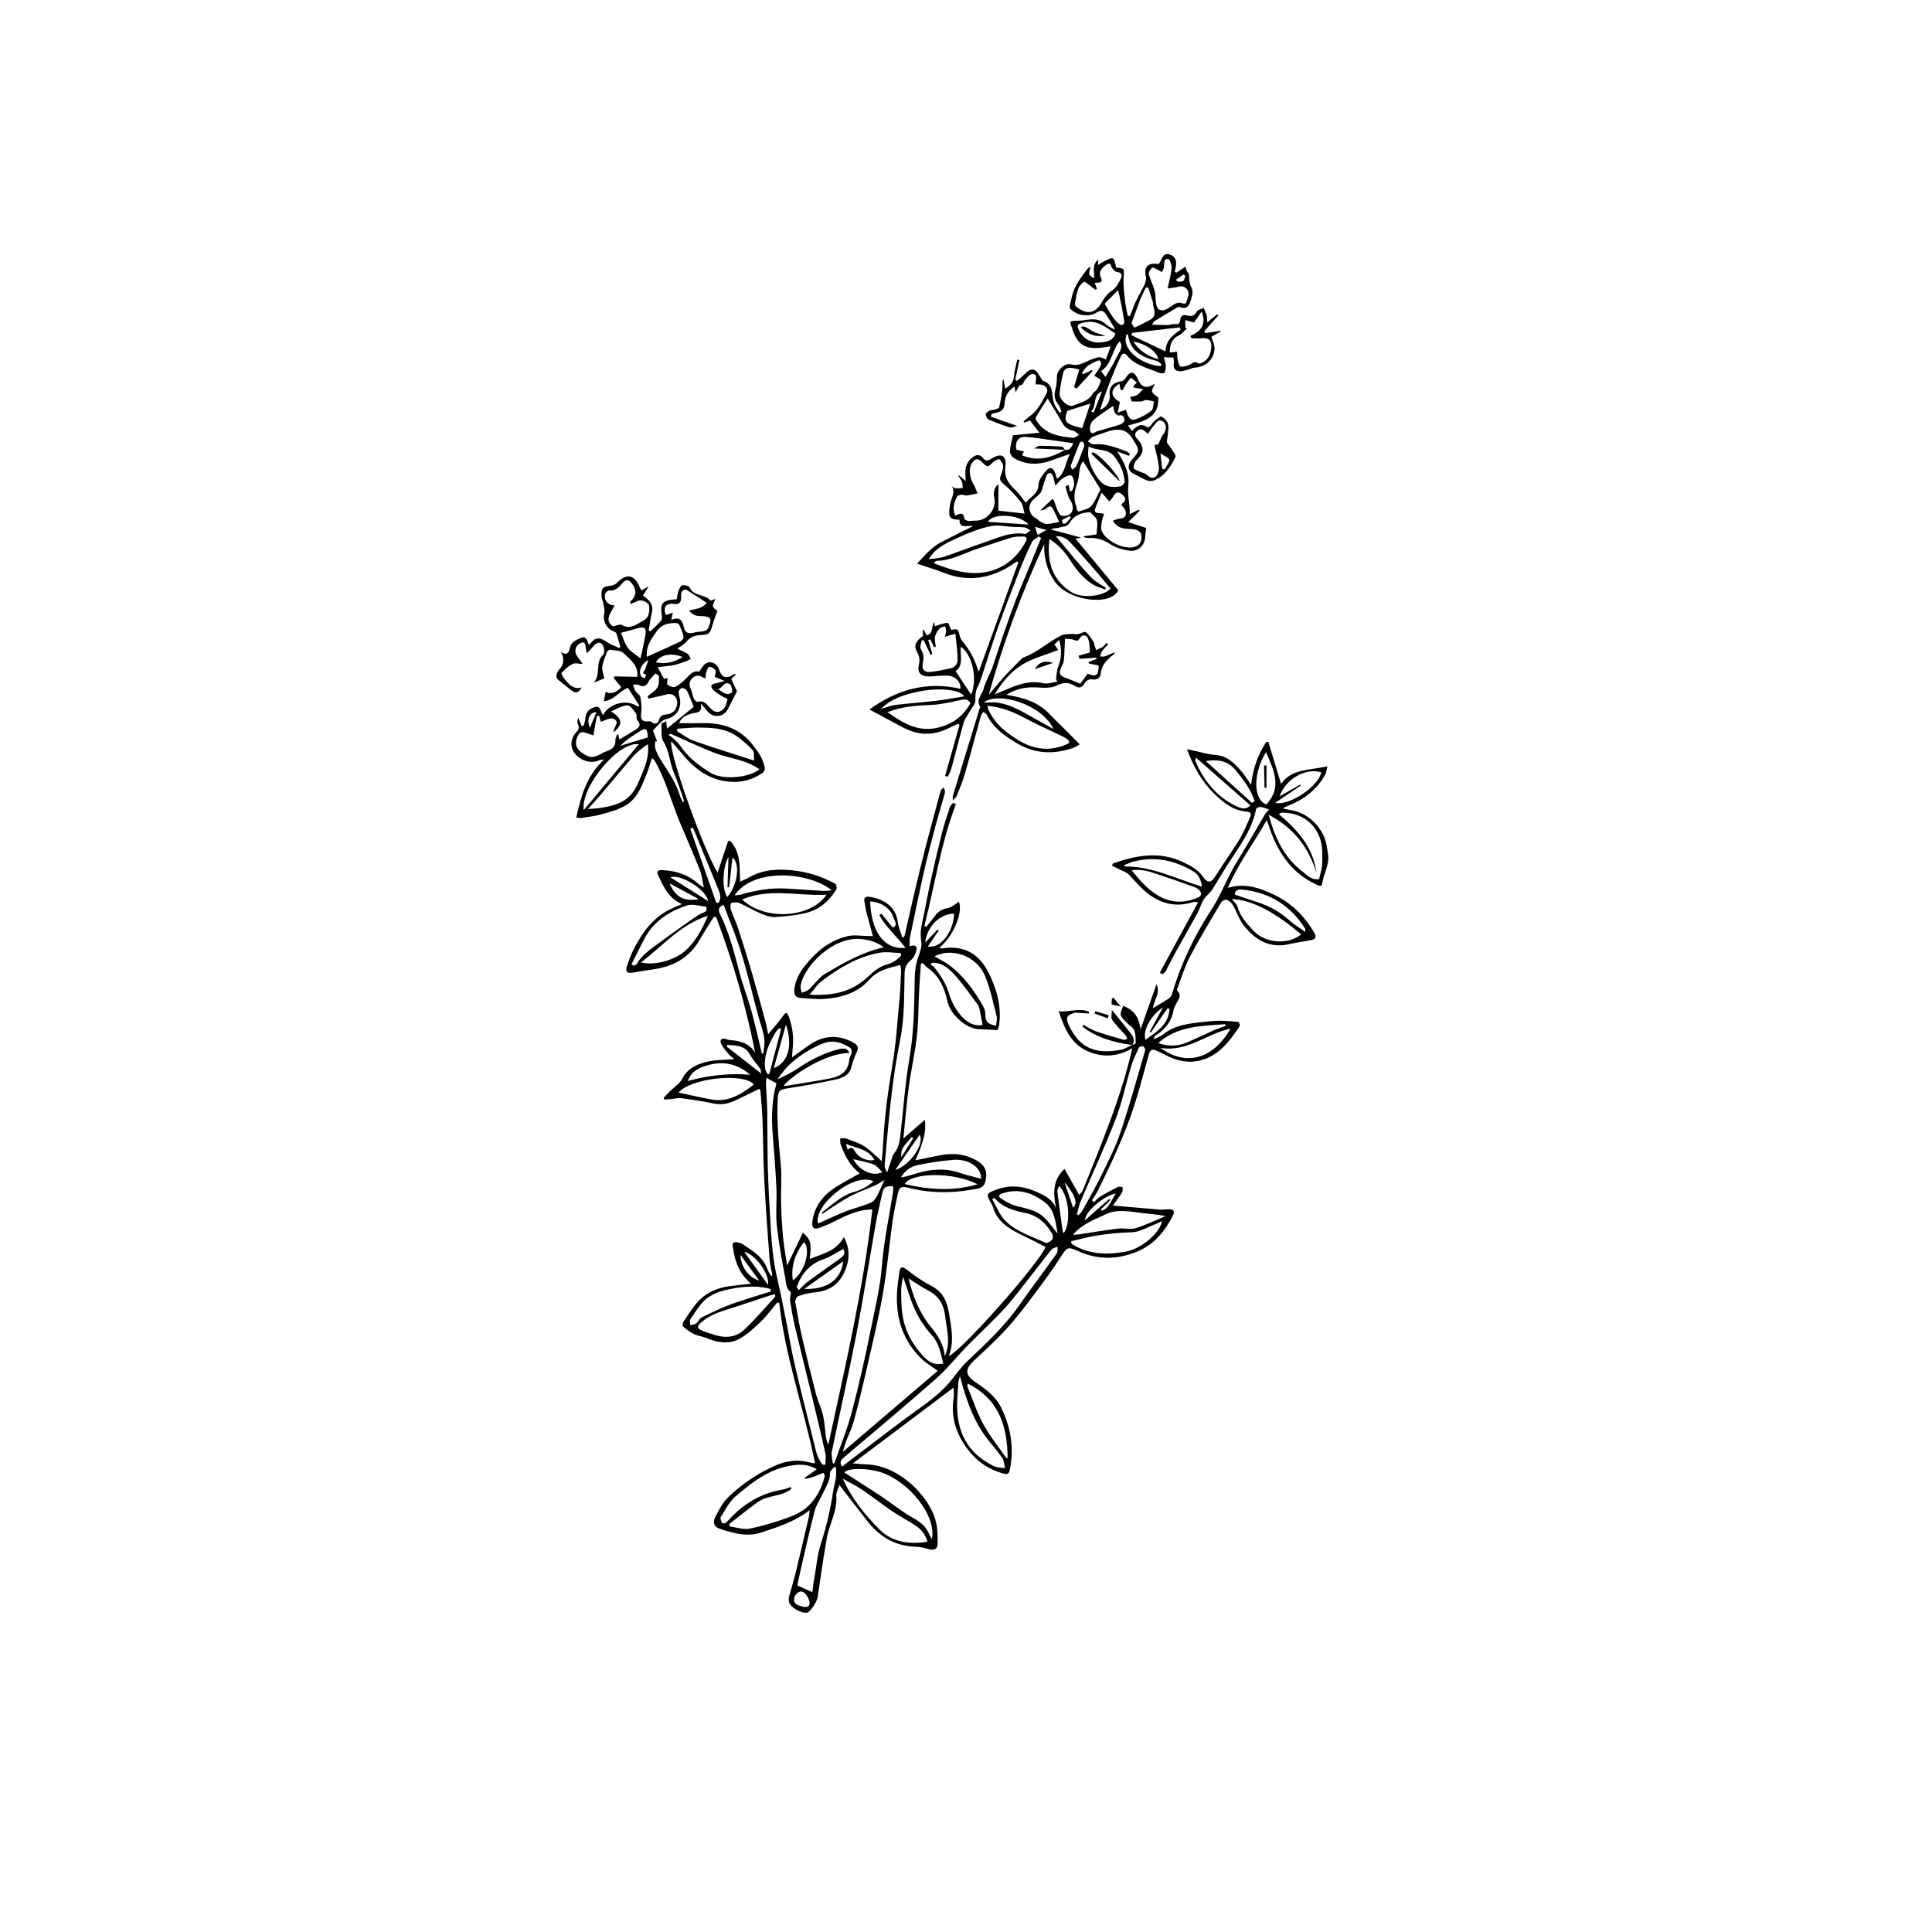 <?xml version="1.0" encoding="UTF-8"?><svg id="Layer_1" xmlns="http://www.w3.org/2000/svg" viewBox="0 0 144.57 144.57"><path d="M84.7,78.21c.1-.05.29-.11.28-.16-.03-.45.08-.96-.39-1.28-.1-.07-.18-.16-.27-.24-.55-.54-.56-.57-.27-1.26.9.34,1.17.93,1.3,1.74.39-1.09.77-2.18,1.19-3.36.33.7-.23,1.2-.26,1.79.41-.25.79-.47,1.16-.71.11-.08.22-.21.26-.35.66-2.25,1.66-4.33,2.94-6.3.61-.93,1.03-1.98,1.55-2.96.3-.56.65-1.08.97-1.63.5-.85,1-1.71,1.5-2.56.07-.12.19-.22.3-.35-.2-.07-.42-.17-.64-.2-.11-.01-.32.09-.33.17-.31,1.58-1.27,2.81-2.11,4.12-.4.62-.76,1.26-1.16,1.88-.18.28-.47.48-.65.76-.19.31-.28.67-.45.99-.56,1.02-1.14,2.03-1.7,3.04-.24.44-.45.89-.69,1.33-.05.1-.18.16-.27.24-.06-.04-.11-.08-.17-.13.94-1.73,1.88-3.47,2.86-5.26-.18-.02-.26-.05-.33-.03-1.66.54-2.97-.06-4.11-1.25-.25-.26-.49-.53-.73-.79-.06-.06-.13-.12-.21-.16-.35-.17-.7-.34-1.07-.51.06-.11.08-.17.11-.18,1.72-.6,3.45-.92,5.19-.1.55.26,1.1.53,1.48,1.06.41.58.65.52,1.03-.09.56-.91,1.2-1.77,1.75-2.68.31-.51.53-1.08.78-1.64.11-.25.07-.39-.28-.42-.97-.08-1.7-.66-2.37-1.31-.94-.91-1.58-2.02-2.07-3.36.22.05.36.08.51.11.54.11,1.08.29,1.62.32.9.06,1.43.64,1.96,1.24.24.28.43.61.71,1,.14-1.23.51-2.27,1.13-3.21.05,0,.11,0,.16-.01.32,1.06.64,2.11.95,3.15.78-1.15,2.14-1.01,3.47-1.32-.06.25-.08.45-.16.61-.63,1.17-1.64,1.9-2.85,2.37-.08.03-.16.08-.34.17.31.07.53.12.76.16,1.23.22,2.37,1.42,2.54,2.67.03.22.08.45.11.67.08.76-.36,1.41-.45,2.13-.03.25-.21.17-.41.08-1.98-.9-3-2.56-3.63-4.54-.02-.05-.04-.1-.11-.29-.99,1.75-2.15,3.27-2.91,5.07,1.28-.39,2.39,0,3.46.51,1.31.62,2.29,1.62,3.02,2.87.16.28.09.45-.19.51-.55.12-1.12.18-1.66.31-1.5.36-2.59-.3-3.46-1.42-.34-.44-.51-1-.79-1.49-.1-.17-.28-.34-.47-.4-.11-.04-.35.09-.42.21-.78,1.32-1.58,2.63-2.3,3.99-.39.74-.64,1.56-.94,2.35-.03.08-.07.22-.03.26.34.32.11.6-.04.89-.09.17-.21.35-.24.54-.14.87-.65,1.47-1.37,1.93-.04.03-.06.1-.15.28.33-.16.57-.23.75-.38.79-.64,1.74-.79,2.71-.9.49-.06.99-.11,1.49-.12.47,0,.94.04,1.41.09.05,0,.15.25.11.31-.78,1.16-1.62,2.3-3.09,2.6-.84.18-1.68-.02-2.45-.43-.24-.13-.49-.24-.74-.35-.26-.11-.43-.04-.51.25-.37,1.31-.7,2.64-1.12,3.93-.35,1.08-.78,2.13-1.23,3.17-.45,1.05-.96,2.08-1.46,3.11-.13.26-.3.5-.46.75.05.05.09.11.14.16.15-.14.29-.31.46-.42.43-.26.88-.5,1.33-.73.1-.05.24,0,.36,0,0,.13.03.28-.03.39-.12.22-.28.42-.43.63-.08.12-.17.24-.26.37,1.19.1,2.35.21,3.5.3.22.02.45-.02.68-.02.36-.01.47.14.31.46-.59,1.17-1.38,2.15-2.62,2.68-1.52.65-3.04.66-4.55-.04-.69-.32-.77-.24-1.19.41-.62.98-1.31,1.91-2.01,2.84-.67.89-1.34,1.78-2.09,2.6-.73.81-1.55,1.55-2.35,2.3-.78.72-.79,1.14.09,1.73.75.5,1.45,1.02,1.86,1.85.74,1.5.99,3.05.65,4.69-.07.33-.25.32-.49.25-1.27-.35-2.22-1.1-2.93-2.2-.69-1.06-.97-2.19-.78-3.45.04-.25,0-.51,0-.78-2.51,1.89-4.98,3.75-7.54,5.67.44.03.75.07,1.06.08,2.4.09,4.7,2.39,5.16,4.31.13.53.12,1.11.12,1.66,0,.36-.3.48-.64.38-.31-.1-.65-.18-.97-.19-1.51-.03-2.68-.71-3.6-1.86-.7-.88-1.38-1.78-2.14-2.76-.08.28-.25.55-.23.81.09,1.14-.52,2.11-.71,3.17-.26,1.47-.47,2.95-.69,4.44-.04.29-.54,1.08-.78,1.13-.44.08-1.25-.38-1.36-.8-.04-.14-.01-.3.02-.44.16-.61.35-1.22.5-1.83.33-1.37.65-2.74.97-4.11.03-.12.03-.25.06-.48-1.14.86-2.37,1.25-3.61,1.66-1.1.37-2.12.05-3.14-.28-.4-.13-.53-.47-.31-.89.27-.53.56-1.08.98-1.48,1.01-.98,2.18-1.76,3.47-2.34.83-.37,1.74-.5,2.65-.24.14.04.29.04.36.05-.81-4.03-2.23-7.9-2.68-12.01-.05,0-.11,0-.16,0-.4.47-.77.99-1.21,1.41-.5.48-1.03.98-1.64,1.31-.81.43-1.68.24-2.51-.1-.27-.11-.59-.14-.85-.27-.3-.15-.58-.35-.83-.57-.06-.05-.02-.29.05-.39.38-.54.72-1.12,1.18-1.59.63-.63,1.45-.94,2.33-1.05.48-.06.95-.11,1.53-.17-.65-.56-1.02-1.21-1.21-1.97-.07-.28-.12-.56-.16-.84-.04-.24.08-.34.32-.29.13.03.28.05.39.12.76.51,1.57.97,1.9,1.92.06.17.17.32.26.48.03-.01.07-.03.1-.04-.07-.39-.18-.78-.21-1.17-.15-2-.3-4-.4-6-.08-1.48-.08-2.96-.13-4.44-.03-.71-.09-1.41-.15-2.12,0-.1-.06-.19-.08-.24-.67.32-1.31.65-1.96.94-.48.21-.97.27-1.5.16-.8-.17-1.61-.29-2.41-.4-.23-.03-.47.05-.71.07-.18.02-.36.02-.53.04-.02-.05-.04-.09-.06-.14.17-.17.34-.35.51-.52.3-.29.69-.53.87-.88.42-.83,1.16-1.13,1.95-1.31.63-.14,1.3-.12,1.97-.17-.1-.09-.27-.21-.41-.36-.22-.25-.46-.51-.59-.81-.11-.24.02-.46.36-.34.09.03.17.06.26.07.76.06,1.47.21,1.93.95-.69-3.49-1.68-6.86-2.92-10.15-.06,0-.12,0-.18-.01-.35.57-.72,1.13-1.05,1.71-.75,1.32-1.92,1.97-3.37,2.2-.57.09-1.14.17-1.7.27-.42.07-.49-.17-.38-.48.15-.46.32-.92.54-1.34.62-1.19,1.39-2.26,2.62-2.89.28-.15.58-.26.97-.43-1.04-.44-1.39-1.32-1.79-2.15-.13-.28-.06-.4.29-.39,1.03.04,1.96.34,2.74,1.04.09.08.19.13.39.27-.11-.5-.14-.92-.29-1.29-.49-1.24-1.03-2.45-1.54-3.68-.63-1.52-1.03-3.14-1.88-4.57-.03-.05-.09-.07-.18-.15-.12.38-.22.74-.35,1.08-.37.91-.69,1.88-1.56,2.43-.54.34-1.21.51-1.84.69-.5.14-1.04.2-1.56.28-.1.02-.2-.02-.35-.03.36-1.59.76-3.12,2.08-4.34-.19.01-.25,0-.29.02-.86.46-2.13-.21-2.15-1.18,0-.29.13-.65.33-.85.22-.23.28-.38.15-.66-.06-.12-.03-.29.04-.45.08.2.16.4.24.59h.15c.04-.15.11-.31.12-.48.03-.37.14-.67.51-.84.43-.19.54-.15.7.29.03.08.08.14.13.23.46-.91,1.82-1.22,2.61-.63.04-.02.07-.05.11-.07-.29-.44-.57-.89-.86-1.34-.67.25-1.04.94-1.81,1l.15-.71c.33.24.92.02,1.15-.36-.2-.23-.38-.45-.56-.67.02-.04.04-.08.06-.12.56.01,1.13.03,1.7.04.13-.84-.52-1.3-1.03-1.79-.21-.2-.65-.18-1-.24-.07-.01-.2.09-.23.17-.14.37-.3.73-.35,1.11-.04.27.1.57.15.86-.19.08-.41.17-.78.32.55-.67.07-1.51.69-2.08.1-.1.09-.38.05-.55-.03-.14-.16-.32-.28-.35-.12-.03-.32.06-.42.17-.18.18-.31.41-.58.6-.03-.18-.07-.36-.09-.55-.03-.25-.17-.29-.38-.2-.37.17-.49.64-.25.97.15.2.28.4.42.6-.25-.01-.54-.11-.74-.01-.32.15-.59.41-.84.67-.04.05.12.34.24.48.32.38.65.79,1.27.61-.24.4-.42.47-.72.25-.33-.24-.64-.51-.97-.76-.31-.24-.22-.49-.06-.75.02-.03.04-.04.06-.07q.54-.57.14-1.33c.41.28.59.1.65-.26.09-.47.48-.64.85-.79.4-.16.47.23.59.53.18-.17.31-.37.48-.44.34-.14.62.06.91.25.27.18.59.28.89.42.02-.04.05-.07.07-.11-.1-.32-.19-.65-.29-.97-.02-.06-.09-.12-.15-.14-.57-.18-.91-.82-.76-1.39.05-.18-.01-.4-.05-.59-.04-.25-.15-.49-.16-.74,0-.58.11-.66.68-.72.16-.02.36-.1.47-.21.73-.74,1.29-.64,1.71.31.03.07.07.14.12.25.15-.08.3-.16.55-.3-.18.29-.3.47-.43.68.12.1.21.17.3.24.33.28.47.6.37,1.04-.1.44-.17.9-.24,1.35.05.02.09.03.14.05.26-.26.53-.5.77-.77.08-.09.1-.26.08-.38-.16-.94.03-1.18,1-1.24.03,0,.06,0,.11-.02.04-.2.06-.41.13-.61.06-.16.17-.4.3-.43.17-.03.49.06.54.18.31.67,1.13.47,1.54.96.03.04.25-.07.39-.12-.07.18-.21.38-.19.56.02.14.24.26.33.34-.12.33-.26.71-.37,1.09-.18.62-.26.69-.88.72-.41.02-.78.14-1.06.49-.17.21-.44.35-.69.53.27.13.54.23.77.38.11.08.16.25.24.38-.12.06-.23.14-.35.18-.31.11-.62.23-.94.29-.39.08-.8.1-1.19.15.15.27.31.56.48.88.06-.02.15-.04.25-.07,0,.03.01.06.01.09,0,.14-.06.38,0,.42.17.11.45.23.58.16.32-.16.6-.42.86-.68.28-.29.54-.58.92-.46.2-.25.32-.51.52-.62.38-.22.83.02.97.44.22.65.53.75,1.11.37.03-.02.07-.03.16,0-.11.12-.22.23-.35.37.15.31.3.63.43.9-.23.45-.45.89-.67,1.32-.34.66-1.14.72-1.59.13-.11-.14-.22-.27-.45-.53.15.8-.4.65-.71.76-.38.13-.73.25-.91.71.59,0,1.15.02,1.7,0,1.53-.03,2.83.37,3.82,1.64.42.54.78,1.06.89,1.73.02.11-.08.29-.17.36-.76.52-1.59.74-2.52.65-1.62-.15-2.72-1.1-3.68-2.3-.19-.24-.4-.46-.63-.72-.19.85,2.41,8.12,3.47,9.83.26-.79.52-1.59.79-2.38.06,0,.11.01.17.02.37.4.56.9.64,1.43.08.51.05,1.04.08,1.6.22-.1.46-.19.68-.32.81-.47,1.69-.6,2.61-.57,1.37.05,2.66.4,3.85,1.06.08.04.12.32.06.42-.53.87-1.28,1.51-2.26,1.75-.77.19-1.57.27-2.36.31-.36.02-.74-.14-1.08-.28-.53-.23-1.02-.53-1.54-.76-.18-.08-.44-.06-.63,0-.05.02-.07.35-.01.51.15.44.36.86.51,1.3.35,1.09.7,2.18,1.02,3.28.36,1.24.7,2.48,1.04,3.73.08.29.13.58.21.99.41-.5.8-.92,1.13-1.39.23-.33.31-.2.41.06.32.84.39,1.7.28,2.58-.01.1-.01.2-.03.48.53-.38.95-.7,1.39-.99,1.06-.69,2.14-.71,3.24-.09.26.15.38.34.22.67-.19.38-.32.79-.43,1.19-.16.56-.63.75-1.08.86-1.21.27-2.44.49-3.67.68-.61.1-.71.16-.74.78-.09,1.63.07,3.25.22,4.88.1.99,0,1.99.03,2.99.02.84.07,1.68.15,2.52.07.7.2,1.4.3,2.09.39-.82.78-1.63,1.18-2.46.6.52.66.8.51,1.97.95-.4,1.98-.56,2.56-1.64.49.93.42,1.77.05,2.59-.41.93-1.14,1.44-2.17,1.54-.43.04-.87.14-1.28.28-.13.04-.27.33-.24.47.16.93.34,1.87.55,2.79.32,1.37.66,2.74,1.01,4.11.14.52.39,1.01.51,1.53.12.52.15,1.07.22,1.61.03.21.09.42.18.62,1.27-5.85,2.62-11.66,3.3-17.61-1.09.01-2,.47-2.91.93-.33.17-.68.31-1.03.44-.43.16-.61.01-.55-.45.14-1.12.77-1.95,1.69-2.55.59-.38,1.21-.7,1.86-1.07-.72-.54-1.12-1.31-1.43-2.15-.05-.14-.03-.31-.04-.46.14,0,.3-.05.43,0,.48.18.99.33,1.41.61.46.3.85.72,1.27,1.09.03-.33.07-.72.09-1.11.1-2.03.36-4.03.7-6.04.29-1.68.39-3.4.55-5.1.06-.66.08-1.33.11-1.99,0-.13-.03-.26-.06-.44-.87.22-1.69.39-2.3,1.08-.89,1.01-2.1,1.37-3.39,1.46-.58.04-1.17-.04-1.76-.07-.42-.02-.52-.3-.48-.66.08-.69.4-1.26.82-1.79.85-1.06,1.87-1.89,3.22-2.19.47-.1.99,0,1.48,0,.12,0,.23,0,.36.01-.16-.6-.32-1.16-.47-1.72-.07-.27-.1-.56-.16-.84-.07-.32.07-.42.37-.38.86.11,1.96.62,2.11,1.84.05.4.22.79.34,1.18.04,0,.08,0,.12-.01.02-.05.06-.09.07-.14.4-1.73.78-3.47,1.21-5.2.46-1.87.97-3.72,1.47-5.58.03-.11.16-.19.24-.28.03.13.12.27.09.38-.21.8-.46,1.6-.68,2.4-.3,1.13-.6,2.26-.86,3.39-.38,1.69-.73,3.38-1.08,5.07-.04.2-.02.41-.02.66.41-.17.58-.01.5.32-.07.26-.21.55-.41.71-.35.27-.46.6-.47,1-.04,1.69,0,3.39-.35,5.06-.26,1.27-.45,2.57-.61,3.86-.21,1.79-.37,3.59-.53,5.38-.02.18.05.37.19.58.09-.28.18-.57.28-.85.07-.2.11-.43.24-.58.41-.49.43-1.08.5-1.67.2-1.76.32-3.53.62-5.28.33-1.91.39-3.82.41-5.74,0-.66.04-1.36.26-1.96.15-.4.3-.83.24-1.18-.06-.38-.06-.73,0-1.09.07-.41.17-.81.25-1.22.13-.65.25-1.31.39-1.96.28-1.27.57-2.54.89-3.8.17-.68.39-1.34.61-2,.04-.12.16-.22.24-.32.07.03.14.06.21.09-1.13,2.96-1.58,6.08-2.36,9.12.05.02.1.04.15.06.21-.26.42-.52.62-.78.24-.33.51-.54.95-.61.31-.05.58-.31.87-.48.31.83-.43,2.6-1.47,3.44.09.02.15.06.21.05,1.58-.26,2.74.37,3.44,1.75.63,1.23,1.01,2.54.83,3.95-.01.12-.06.23-.1.35-.01.04-.05.07-.04.06-.5-.03-.97-.05-1.43-.07-.9-.04-2.1-1.1-2.31-2.1-.22-1-.61-1.88-1.48-2.49-.13-.09-.22-.22-.33-.34-.06,0-.11.01-.17.02-.05.74-.1,1.48-.14,2.22-.05,1.07-.04,2.15-.16,3.21-.14,1.26-.43,2.51-.6,3.77-.17,1.26-.27,2.53-.41,3.89.57-.5,1.07-.93,1.61-1.4.09.9-.05,1.5-.7,3.03.65-.13,1.24-.25,1.83-.37,1.01-.2,1.99-.09,2.87.47.57.37.69.85.52,1.5-.14.55-.62.53-1.01.6-1.64.3-3.28.25-4.9-.17-.35-.09-.54.04-.6.33-.17.75-.33,1.51-.44,2.27-.25,1.82-.41,3.65-.73,5.45-.35,1.97-.83,3.91-1.27,5.86-.28,1.21-.57,2.42-.9,3.62-.14.51-.38.99-.57,1.48-.08.22-.14.44-.24.78,2.44-2.08,4.76-4.07,7.1-6.06-.45-.34-.89-.58-1.23-.92-1.36-1.33-1.9-2.98-1.82-4.85.02-.54.1-1.08.18-1.62.05-.33.16-.49.53-.2.58.45,1.19.89,1.84,1.22.87.44,1.2,1.15,1.34,2.05.17,1.06.42,2.1-.01,3.21,1.02-.43,6.76-6.95,7.24-8.16-.64-.32-1.28-.66-1.93-.97-.91-.44-1.7-.98-2.01-2.02-.04-.13-.11-.24-.18-.36-.32-.6-.31-.64.33-.9.99-.4,1.96-.35,2.95.06.65.27,1.29.54,1.62,1.27-.22-1.1-.25-2.11.64-2.92.36.64.71,1.27,1.09,1.94.09-.09.14-.14.19-.2.04-.06.08-.13.11-.2,1.38-3.45,2.84-6.87,3.68-10.57-1.1.65-2.29.73-3.45.17-1.18-.57-1.64-1.7-2.06-2.94.82.09,1.55-.28,2.27.04,0,.04,0,.09,0,.13-.22-.01-.44-.03-.66-.04-.13,0-.28-.04-.4-.01-.62.16-.71.37-.44.95.8,1.69,1.98,2.17,3.86,1.82.31-.06.6-.25.91-.38,0,0-.02,0-.02,0ZM61.12,109.94c-.5-.29-.94-.35-1.4-.33-1.91.11-3.33,1.21-4.69,2.37-.46.4-.75,1-1.09,1.53-.06.09.01.28.06.41.02.05.16.09.22.07.11-.04.2-.13.28-.22,1.1-1.23,2.43-2.03,4.07-2.31.2-.03.39-.12.59-.19.02.05.04.1.05.15-.72.58-1.75.45-2.49.97-.74.52-1.43,1.1-2.15,1.65.02.06.04.13.05.19.49.06,1,.24,1.46.16.92-.18,1.83-.46,2.72-.77.56-.2,1.15-.45,1.58-.83.69-.61,1.12-1.44,1.34-2.35.01-.06-.07-.15-.11-.23q-1.23.54-1.44.41c.29-.21.57-.41.96-.69ZM66.86,88.79c-.47-.09-.74.03-.83.44-.16.76-.35,1.52-.49,2.29-.49,2.76-.92,5.53-1.45,8.28-.57,2.95-1.24,5.87-1.84,8.81-.06.28.04.6.07.9.04,0,.08-.01.12-.02.45-1.3.97-2.57,1.32-3.9.53-2.02.99-4.06,1.4-6.1.32-1.6.71-3.18.84-4.83.14-1.82.54-3.62.82-5.43.02-.14.02-.29.03-.45ZM63.02,109.74c.45-.35.89-.69,1.33-1.02,1.45-1.09,2.88-2.21,4.36-3.27.91-.65,1.79-1.31,2.49-2.19.38-.47.73-.97,1.16-1.38,1.4-1.32,2.81-2.63,3.92-4.22.91-1.3,1.88-2.57,2.8-3.87.09-.12.04-.33.05-.5-.16.07-.36.11-.46.23-.52.64-1.01,1.3-1.52,1.94-.65.82-1.27,1.67-1.97,2.44-.87.95-1.83,1.82-2.73,2.74-.81.83-1.54,1.76-2.41,2.53-2.27,2-4.6,3.95-6.91,5.9-.25.22-.31.42-.12.67ZM61.61,109.6c.05,0,.1,0,.15,0,0-.28.07-.58,0-.85-.31-1.42-.66-2.84-1-4.25-.43-1.78-.88-3.56-1.3-5.34-.14-.61-.25-1.24-.34-1.86-.03-.21.12-.56.02-.64-.35-.28-.31-.68-.38-1.03-.25-1.3-.49-2.6-.63-3.91-.1-.91.01-1.84-.03-2.76-.06-1.37-.17-2.74-.28-4.11-.1-1.27-.07-2.53.28-3.78-.23-.13-.45-.25-.75-.42-.01.25-.04.4-.03.55.03.63.08,1.26.09,1.89.02,1.48.01,2.96.05,4.44.04,1.31.11,2.62.19,3.93.08,1.43.19,2.85.52,4.25.26,1.1.47,2.21.69,3.31.2,1.02.36,2.04.6,3.05.45,1.95.94,3.89,1.43,5.83.15.6.25,1.24.69,1.72ZM98.52,65.36c-.58-1.93-1.69-3.41-3.59-4.39.09.28.14.48.2.67.44,1.36,1.09,2.6,2.24,3.5.39.3.73.74,1.34.64.08-.39.22-.77.23-1.16.01-.59.04-1.22-.13-1.77-.41-1.32-1.5-2.04-2.88-2.04-.07,0-.15.07-.24.11,1.43,1.2,2.61,2.52,2.82,4.44ZM63.19,110.19c.94.61,1.87,1.19,2.78,1.8.6.4,1.17.84,1.77,1.24.61.41,1.33.66,1.69,1.37.09.17.18.35.3.58.38-1.78-1.76-4.35-3.81-5.01-.97-.31-2.43-.36-2.74.02ZM69.41,115.38c-.15-.52-.45-.92-.88-1.21-.6-.4-1.25-.73-1.85-1.14-.73-.5-1.42-1.06-2.16-1.55-.46-.31-.97-.56-1.45-.83.65,1.47,1.63,2.67,2.7,3.76.96.98,2.23,1.18,3.63.96ZM58.65,81.23s.09.04.13.03c1.11-.18,2.22-.35,3.33-.56.79-.15,1.37-.52,1.44-1.42.01-.17.15-.33.18-.51.02-.12-.03-.31-.11-.36-.62-.4-1.29-.62-2.01-.34-1,.39-1.89.97-2.66,1.72-.29.29-.52.64-.78.97.6-.26,1.14-.55,1.64-.88.9-.61,1.87-1.09,2.92-1.36.47-.12.68-.06.84.28-1.78-.03-4.35,1.7-4.93,2.44ZM46.34,55.34c.4-.24.74-.44,1.08-.65.31-.19.66-.37.26-.81-.09-.1,0-.36-.08-.47-.18-.25-.44-.64-.65-.63-.39.01-.78.27-1.23.45.87.55.92,1,.18,1.56.02-.39.57-.84-.07-1.02-.24-.06-.55.14-.87.24-.02-.07-.07-.25-.12-.44-.05,0-.11-.01-.16-.02-.05.23-.1.45-.14.68-.05.25-.08.5-.13.8-.19-.06-.33-.1-.47-.16-.41-.17-.6-.09-.76.32-.22.58,0,.98.71,1.35.6.31,1.02-.17,1.51-.33.41-.13.68-.36.65-.84,0-.13.08-.27.13-.41.03,0,.06,0,.09.01.02.1.04.21.08.37ZM67.42,71.51c0-.06,0-.12-.01-.19-.53-.02-1.07-.12-1.57-.03-1.65.29-3.05,1.13-4.36,2.13-.33.25-.56.62-.9,1.01,1.67.1,3.08-.18,4.27-1.25.44-.4.92-.85,1.46-.99.5-.13.81-.36,1.13-.68ZM60.79,119.14c.04-.31.07-.66.14-1.01.16-.89.23-1.81.51-2.66.4-1.25.7-2.51.89-3.8.06-.39.17-.76.23-1.15.03-.23,0-.47,0-.71-.05-.01-.1-.03-.15-.04-.1.15-.3.31-.3.46,0,.63-.35,1.1-.59,1.63-.18.4-.46.78-.56,1.2-.39,1.5-.72,3-1.07,4.51-.09.38-.16.76-.23,1.07.4.17.74.33,1.13.5ZM58.01,96.84c-.16.04-.3.07-.43.11-1.04.34-2.07.7-3.11,1.02-.72.22-1.42.47-1.99.98-.36.32-.34.44.09.63.27.12.57.2.85.29.81.28,1.63.22,2.25-.35.83-.77,1.56-1.65,2.33-2.48.02-.02,0-.08,0-.19ZM80.6,90.87s.07.04.11.06c.1-.12.22-.22.29-.35.5-.91,1.02-1.81,1.47-2.74.5-1.03,1.03-2.06,1.39-3.15.67-2.01,1.24-4.05,1.83-6.08.03-.09-.06-.27-.15-.31-.07-.04-.29.02-.32.09-.21.45-.42.91-.57,1.38-.4,1.33-.68,2.71-1.18,4-.79,2.06-1.73,4.06-2.59,6.09-.14.32-.2.68-.3,1.01ZM66.13,70.89c-.48-.39-.99-.51-1.5-.6-2.18-.36-4.48,1.98-4.72,3.47-.03.17.05.35.08.53.18-.08.39-.12.53-.24.42-.38.75-.9,1.22-1.18,1.36-.8,2.73-1.61,4.39-1.98ZM71.83,102.99c-.04.16-.11.31-.12.47-.04.75-.13,1.51-.07,2.26.14,1.85,1.07,3.2,2.76,4,.24.11.53.1.8.15-.06-.26-.06-.57-.2-.77-.35-.52-.78-.98-1.16-1.48-1.04-1.37-1.56-2.96-2-4.61ZM43.99,60.54c2.23-.13,3.19-.62,3.76-1.95.39-.91.86-1.82.73-2.9-.43.28-.81.57-1.11.92-.88,1.01-1.73,2.05-2.6,3.07-.25.29-.52.56-.77.85ZM69.93,71.56c.36.21.69.38,1,.59,1.14.81,1.93,1.92,2.62,3.11.1.18.18.39.18.59,0,.57.13.77.8.91.02-.24.1-.49.05-.7-.26-1-.46-2.03-.85-2.98-.7-1.7-2.64-2.14-3.8-1.52ZM92.17,67.28c.19.23.37.37.42.54.21.76.72,1.31,1.23,1.85.87.92,2.57,1.04,3.54.26-1.84-1.62-3.77-2.64-5.19-2.65ZM47.19,45.19s-.04-.06-.05-.09c.03-.05.06-.12.1-.16q.56-.56.09-1.22c-.27-.38-.5-.41-.8-.04-.25.31-.51.53-.94.51-.1,0-.25.11-.29.21-.16.45.16.9.69.9-.26.54-.8,1.09-.13,1.57.28-.05.52-.18.65-.11.67.38,1.15-.06,1.66-.34.41-.22.43-.64.41-1.03-.02-.33-.61-.57-.89-.41-.16.09-.33.14-.5.21ZM56.84,57.57c-1.05-.75-2.29-.81-3.39-1.24-1.1-.43-2.17-.94-3.25-1.42-.06.03-.12.05-.18.08.13.09.27.18.39.29.18.16.36.33.49.52.6.88,1.41,1.51,2.31,2.05.84.5,2.76.39,3.62-.28ZM80.16,92.89l.02.18c1.25.81,2.65.84,4.05.59,1.22-.22,2.56-1.41,2.73-2.29-.15.07-.28.15-.42.2-.61.23-1.23.62-1.85.64-.89.02-1.77.11-2.64.25-.64.1-1.26.28-1.9.42ZM70.59,102.04c-.21-.77-.31-1.52-.84-2.1-.73-.8-1.25-1.71-1.6-2.72-.18-.51-.35-1.03-.57-1.67-.21.79-.14,1.44-.12,2.1.05,1.41.55,2.61,1.46,3.64.4.46.84.93,1.67.74ZM61.85,66.95c-2.17.11-4.28-.52-6.32.36,1.81,1.68,5.21,1.32,6.32-.36ZM61.52,90.86s-.03-.12,0-.14c.75-.57,1.43-1.25,2.37-1.52.54-.16,1.04-.39,1.47-.81-1.51-.71-4.54,1.87-4.14,3.17.66-.3,1.31-.61,1.97-.88.46-.19.94-.3,1.4-.47.3-.11.68-.2.85-.43.31-.42.48-.94.75-1.49-.3.18-.51.33-.73.42-.64.29-1.31.51-1.92.85-.7.38-1.35.85-2.03,1.29ZM56.43,56.91c-.03-.28.03-.63-.11-.78-.4-.43-.86-.84-1.36-1.15-.83-.51-1.78-.53-2.73-.54-.51,0-1.02.06-1.54.09l-.03.18c.42.25.81.57,1.27.73,1.51.53,3.04,1,4.49,1.47ZM47.27,72.16c.05.03.1.07.15.1.08-.04.19-.05.22-.11.37-.67.99-1.08,1.57-1.51.97-.72,1.96-1.42,2.95-2.11.21-.15.47-.21.68-.35.06-.04.02-.33.01-.33-.47-.05-1-.23-1.42-.1-1.36.44-2.53,1.19-3.22,2.51-.33.63-.64,1.27-.96,1.91ZM69.77,72.05c-.05.04-.11.08-.16.11.1.07.21.12.28.2.5.62.92,1.27,1.15,2.06.16.54.46,1.09.82,1.52.41.5.97.89,1.67.75-.09-.44-.16-.83-.24-1.22-.02-.1-.06-.2-.12-.28-.55-.73-1.06-1.49-1.67-2.17-.45-.5-.97-1-1.73-.98ZM70.7,101.48c.04-.09.08-.18.11-.28.3-.9.02-1.78-.08-2.68-.1-.89-.46-1.52-1.25-1.94-.48-.25-.93-.56-1.49-.91.34,1.4.82,2.58,1.65,3.6.53.65.98,1.33,1.06,2.21ZM56.41,81.15c-.76-.91-4.76-.47-5.63.61.82.17,1.62.36,2.44.51,1.27.23,2.25-.38,3.19-1.12ZM84.68,65.13c.28.33.51.61.75.87,1.1,1.16,2.34,1.85,4,1.25.25-.09.5-.18.43-.46-.04-.16-.27-.33-.45-.4-.96-.35-1.93-.69-2.91-1.01-.57-.19-1.15-.37-1.82-.25ZM48.52,52.27c-.02-.06-.04-.11-.06-.17.25-.21.56-.38.72-.64.14-.22.13-.55.13-.84,0-.08-.26-.24-.27-.22-.17.17-.32.35-.48.54-.03.03-.03.09-.05.12-.17.29-.39.36-.7.2-.12-.06-.29-.03-.43-.04.05.16.07.34.16.48.1.17.35.29.38.46.07.39.11.8.06,1.19-.07.49.09.7.59.62.06,0,.14.02.19.06.31.26.49.04.57-.2.09-.28.25-.34.49-.36.57-.05.89-.42.85-.98-.03-.38-.37-.63-.74-.54-.16.04-.32.08-.48.12-.31.07-.61.14-.92.21ZM47.96,72.01c.95.26,2.46-.12,3.29-.84.81-.71,1.3-1.66,1.72-2.64-2.03.63-3.34,2.22-5.01,3.49ZM80.28,92.39c.19,0,.28,0,.38-.01,1.01-.15,2.01-.33,3.03-.45.43-.05.9.1,1.3-.03.76-.23,1.48-.59,2.22-.9-.71-.15-1.4-.17-2.07-.27-.92-.13-1.82-.25-2.66.27-.04.02-.09.02-.13.04-.71.33-1.43.64-2.06,1.34ZM72.41,103.54c0,.09-.04.16-.02.2.39.96.71,1.95,1.2,2.85.48.88,1.13,1.67,1.7,2.5.01.02.05.01.11.02-.02-2.38-.64-4.41-2.99-5.58ZM49.82,46.03c.18-.06.33-.12.53-.19l-.12.55c.67-.3.84.07.95.58.08.39.36.47.74.37.24-.07.5-.06.74-.11.12-.03.29-.11.33-.22.32-.74.22-.9-.58-.91-.34,0-.62-.11-.85-.42.51-.12,1-.14,1.32-.57-.53-.35-1.03-.68-1.54-.99-.06-.04-.28.07-.32.15-.07.12-.05.29-.05.44,0,.37-.14.54-.56.48-.58-.08-.81.26-.59.82ZM57.69,96.65c-.01-.06-.02-.12-.04-.18-.05-.02-.1-.05-.16-.06-1.08-.26-2.16-.11-3.22.13-.52.12-1.08.36-1.48.7-.46.41-.78.98-1.14,1.5-.06.09,0,.28,0,.42.15-.04.34-.05.46-.14.15-.11.22-.35.38-.43.72-.35,1.45-.71,2.21-.99.98-.36,1.99-.64,2.98-.96ZM54.97,67c.19-.02.33-.02.47-.06,1.11-.32,2.23-.52,3.39-.45.94.06,1.87.12,2.81.18.18,0,.36-.03.61-.05-1.83-1.44-5.94-1.65-7.28.38ZM74.41,89.63l-.16.11c.31.53.53,1.14.94,1.57.83.86,2,1.2,3.05,1.69.11.05.37-.11.48-.23.08-.08.08-.32.02-.43-.46-.82-1.13-1.41-2.08-1.59-.86-.17-1.66-.42-2.26-1.12ZM57,78.84s.08,0,.12,0c.03-.39.13-.79.07-1.16-.09-.57-.31-1.12-.46-1.69-.61-2.26-1.1-4.56-1.99-6.74-.21-.51-.39-1.02-.58-1.53-.44.12-.41.42-.29.66.71,1.42,1.08,2.95,1.49,4.48.25.94.61,1.85.87,2.79.29,1.05.52,2.12.78,3.19ZM52.79,50.75c-.09-.02-.14-.02-.17-.04-.28-.19-.57-.22-.82.04-.24.25-.25.52-.1.83.1.21.12.46.21.68.05.11.21.28.28.26.46-.13.69.15.94.44.33.38.67.43,1.01.09.17-.18.24-.47.3-.73,0-.04-.28-.14-.42-.23-.22-.14-.46-.27-.64-.46-.26-.26-.19-.44.19-.5.19-.03.37-.1.65-.18-.36-.15-.59-.24-.73-.29.03-.25.11-.43.05-.51-.11-.13-.3-.25-.45-.26-.08,0-.19.25-.24.41-.05.13-.03.29-.04.44ZM49.91,54.52c.67-.55,1.33-1.09,2-1.63-.13-.31-.27-.71-.45-1.09-.16-.35-.5-.42-.65-.13-.06.12-.01.31.03.46.22.79-.17,1.48-.95,1.67-.13.03-.26.08-.36.17-.22.2-.42.43-.67.7.08.21.19.5.31.8-.05,0-.1,0-.15.01,0,.19-.03.4.03.58.1.28.24.56.4.81.53.86,1.14,1.68,1.43,2.67.05.17.14.32.21.48.03-.02.07-.03.1-.05-.05-.15-.09-.31-.14-.46-.21-.58-.4-1.16-.64-1.73-.31-.75-.32-1.58-.77-2.3-.21-.34-.11-.89-.15-1.34.12-.06.24-.11.36-.17.02.15.03.29.06.54ZM47.8,55.69c-1.53-.23-4.36,3.2-4.12,4.93,1.37-1.64,2.73-3.27,4.12-4.93ZM89.95,66.35c-.1-.55-.26-.91-.63-1.13-1.4-.85-2.89-1.16-4.5-.75-.23.06-.45.17-.68.26,0,.04.01.08.02.11,2.03-.03,3.81.91,5.79,1.51ZM79.14,92.3c-.15-.87-.25-1.75-.86-2.25-.91-.74-2-1.17-3.25-.76-.31.1-.36.23-.11.4.35.22.72.45,1.12.55.73.19,1.5.31,2.07.84.36.33.64.76,1.03,1.22ZM73.15,88.62c-1.78-.93-4.92-.9-5.46-.02,1.83.43,3.65.55,5.46.02ZM92.08,76.97c-1.8.38-3.25,1.79-5.25,1.44,2.08,1.53,4.08.64,5.25-1.44ZM73.43,88.21c-.03-.2-.03-.26-.05-.32-.23-.82-1.25-1.17-2.03-1.1-.9.07-1.79.21-2.67.39-.52.11-.98.41-1.26.93.39-.07.76-.18,1.14-.3,1.1-.34,2.2-.42,3.32-.03.48.17.98.27,1.56.43ZM65.11,67.47c.09,2.11.93,3.6,2.65,3.46-.63-.84-1.45-1.53-1.96-2.45l.15-.12c.28.35.57.7.86,1.06.41-.21.13-.51.06-.73-.2-.71-.96-1.22-1.76-1.23ZM48.4,49.15c.88-.4,1.7-.76,2.51-1.15.12-.06.26-.26.24-.36-.06-.3-.19-.59-.32-.88-.03-.07-.15-.14-.23-.14-.57,0-1.09.08-1.46.62-.39.56-.81,1.08-.74,1.91ZM89.49,56.69c-.03.16-.06.21-.05.24.62,1.46,1.56,2.65,3.01,3.37.33.16.74.35,1.12-.03-1.37-1.2-2.7-2.37-4.08-3.58ZM94.74,56.28c-1.02,1.6-.94,3.64.03,3.91,1.22-1.33.5-2.62-.03-3.91ZM95.41,60.08c1.08.24,3.25-1.23,3.46-2.29-1.16-.36-2.67.5-3.12,1.8.53-.3,1.03-.59,1.54-.88.01.02.02.05.04.07-.62.43-1.25.85-1.91,1.3ZM92.39,66.94c.56.19,1.12.38,1.68.56.92.29,1.73.75,2.45,1.4.33.3.72.52,1.15.83,0-.18.01-.21,0-.23-1.11-1.76-2.7-2.74-4.77-2.94-.24-.02-.49.05-.5.38ZM93.69,60.09c.06-.05.13-.1.19-.15-.3-.9-.86-1.65-1.48-2.37-.56-.66-1.31-.76-2.17-.62,1.15,1.04,2.31,2.09,3.46,3.13ZM91.72,76.75s-.03-.07-.04-.11c-1.77.13-3.58.13-5.01,1.41.67.25,1.39.26,2.09-.02.69-.29,1.36-.62,2.04-.92.3-.13.61-.24.92-.35ZM56.13,80.42c-.92-.8-1.97-1.04-3.13-.72-.64.18-1.25.41-1.53,1.19,1.56-.43,3.09-.59,4.66-.47ZM71.39,68.37c-1.05,0-2.03.96-2.16,2.16.34-.36.63-.67.93-.98.03.03.06.06.08.09-.27.39-.53.77-.81,1.18,1.03.2,1.94-1.23,1.96-2.44ZM59.62,96.32c.05.07.1.14.15.22.22-.21.42-.45.66-.62.78-.58,1.58-1.13,2.37-1.7.28-.2.53-.42.29-.76-.48.26-.91.57-1.4.74-1.08.36-1.72,1.1-2.08,2.14ZM46.46,47.36c.16.34.27.78.52,1.11.24.32.62.53.95.8.13-.6.28-1.23.38-1.87.06-.41-.12-.52-.54-.4-.39.11-.79.22-1.32.36ZM51.86,61.93l-.21.08,1.95,5.55c.06,0,.12,0,.18,0,.04-.13.13-.27.12-.4,0-.19-.06-.39-.13-.57-.49-1.21-.99-2.41-1.49-3.62-.14-.35-.28-.7-.43-1.05ZM60.18,96.45c1.53.05,2.73-.54,2.92-2.07-1.03.73-1.98,1.4-2.92,2.07ZM54.51,64.13c-.47.77-.49,2.51-.08,2.99.77-.9.98-2.5.38-2.95-.08.74-.17,1.49-.25,2.23-.04,0-.08,0-.12-.01.02-.73.05-1.45.07-2.26ZM60.17,92.94c-.7.88-1,1.89-.84,2.87.89-.64,1.36-2.24.84-2.87ZM57.44,80.39s.08-.02.13-.03c.29-1.12.59-2.24.88-3.35-.05-.02-.11-.05-.16-.07-.11.14-.23.27-.32.42-.47.82-.84,1.67-.71,2.64.02.13.12.26.18.39ZM87.49,75.51s-.07-.06-.11-.08c-.42.61-.85,1.22-1.27,1.84-.03-.02-.06-.04-.08-.06.31-.58.63-1.16,1-1.84-.94.63-1.53,1.75-1.32,2.44.83-.6,1.73-1.12,1.8-2.3ZM79.59,92.28c.52-.61.48-2.71-.34-3.54-.05.16-.15.29-.13.41.12.99.26,1.98.4,2.97,0,.04.03.08.07.16ZM58.81,76.67c-.31,1.12-.61,2.19-.91,3.26,1.18-.45,1.4-1.87.91-3.26ZM54.44,78.19s-.05.08-.07.12c.84.66,1.68,1.31,2.59,2.02-.03-.17-.02-.28-.07-.35-.25-.35-.55-.67-.76-1.05-.39-.71-1.04-.7-1.68-.74ZM52.99,67.43c-.12-.86-2.11-2.07-2.83-1.78.98.61,1.91,1.19,2.83,1.78ZM66.99,87.55c1.17-.39,2.2-1.98,1.83-2.64-.59.85-1.2,1.73-1.83,2.64ZM83.5,89.31c-.9.17-2.31,1.34-2.31,2,.65-.57,1.23-1.09,1.82-1.6.02.03.05.06.07.09-.24.24-.47.48-.71.72.03.03.06.06.09.08.58-.23.71-.85,1.04-1.29ZM63.85,86.75c.35.68,1.34,1.37,2.18.96-.24-.21-.41-.48-.65-.57-.51-.19-1.05-.28-1.53-.4ZM55.69,93.67c.61.85,1.17,1.62,1.78,2.48.13-.82-.95-2.3-1.78-2.48ZM59.99,120.2c.28.09.63.09.59-.28-.03-.29-.25-.67-.49-.79-.29-.15-.59.16-.66.45-.09.39.21.55.56.61ZM63.43,86.04q.27-.28.46-.02c.07.1.13.2.2.3.3.38.94.61,1.34.47-.46-.82-1.35-.87-2.13-1.19.04.14.08.28.13.44ZM48.48,55.18c-.05-.72-.14-.77-.74-.37-.28.18-.56.35-.82.55-.2.15-.38.33-.51.45.67-.2,1.35-.41,2.07-.63ZM50.1,66.1c.47,1.08,1.11,1.37,2.19,1.18-.75-.4-1.44-.78-2.19-1.18ZM49.08,49.56c.75.17,1.37-.01,2-.4-.87-.33-1.68-.18-2,.4ZM56.81,95.82c-.48-.66-.93-1.26-1.4-1.92,0,.87.63,1.72,1.4,1.92ZM53.74,51.56c.34.23.65.56,1.02.25.08-.07,0-.52-.14-.61-.41-.28-.55.29-.88.36ZM48.51,49.39c-.55.29-.76.88-.53,1.22.05.08.19.09.29.14l.07-.28c-.41-.08-.09-.26-.05-.4.05-.19.12-.38.23-.68ZM79.65,88.45c.24.7.45,1.32.65,1.93.44-.4,0-1.14-.65-1.93ZM67.45,86.58c.3-.47.59-.94.89-1.41-.04-.03-.08-.05-.13-.08-.33.45-.86.77-.76,1.48ZM44.63,53.29c-.52,0-.75.56-.49,1.17.16-.37.32-.77.49-1.17Z" fill="#000" stroke-width="0"/><path d="M83.42,24.59c-.25-.41-.42-.7-.6-.98-.18-.3-.37-.48-.75-.23-.59.38-1.5.24-1.99-.28-.05-.06-.03-.21-.01-.31.07-.32.14-.64.24-.94.09-.26.22-.52.36-.75.21-.34.46-.65.69-.97.05-.07.12-.12.25-.16-.04.18-.13.37-.1.53.02.13.19.24.36.32.03-.51-.18-1.01.31-1.39,0,.13-.02.24-.03.4.24-.14.44-.27.65-.37.47-.23.56-.19.67.33.02.07.03.15.04.22.67.09.62.09.57.75-.04.56.04,1.13.1,1.7.04.39.14.78.21,1.17.05,0,.11.01.16.02.15-.37.28-.75.45-1.11.18-.39.41-.76.6-1.15.08-.16.14-.35.16-.53.02-.14-.06-.3-.06-.45-.03-.53.33-.76.99-.65.27-.26.28-.9.83-.72.61.2.53.75.39,1.28.04.03.07.06.11.09.23-.16.46-.31.69-.46.03.11.06.23.1.33.03.08.13.14.14.22.06.31.02.67.17.93.24.43.05.81-.06,1.17-.09.3-.32.57-.73.39-.06-.03-.16-.03-.21,0-.6.35-1.2.71-1.79,1.08-.03.02-.04.08-.12.23.43,0,.8.02,1.18.02.16,0,.33-.09.49-.07.27.03.42,0,.44-.33.01-.27.21-.4.48-.32.33.09.57.07.75-.28.07-.14.34-.19.52-.28.07.18.16.36.22.55.04.14.03.3.05.53.28-.23.51-.41.74-.6.03.03.06.05.09.08l-1.05,1.18s.04.1.06.15c.38-.06.77-.12,1.15-.18.01.01.02.03.04.04-.24.14-.48.27-.72.41.08.28.22.56.23.84,0,.82-.64,1.43-1.48,1.47-.16,0-.31.1-.47.14-.2.05-.41.14-.61.13-.32-.01-.55-.15-.49-.55.02-.15,0-.32-.02-.47-.25,0-.45-.02-.73-.03.05.19.14.38.15.58.01.2,0,.43-.1.59-.04.07-.34.03-.49-.04-.81-.35-1.7-.51-2.31-1.26-.31-.38-.47.1-.56.29-.29.6-.53,1.22-.77,1.83-.25.65-.47,1.3-.69,1.95.46-.16.78-.62.73-1.08-.07-.64.23-.97.91-1.07.12-.02.24-.17.31-.28.32-.48.57-.47.84.03.08.16.14.34.26.47.35.37.69.2,1.06-.04-.08.21-.25.45-.2.61.06.19.32.32.45.43.09,1.54-1.1,1.79-2.26,2.1.13.18.2.28.3.41.34-.38.69-.61,1.15-.28.04.03.17-.04.22-.1.11-.1.18-.25.29-.35.18-.14.46-.4.55-.35.22.13.47.39.5.62.05.39-.06.81-.11,1.31.14.2.37.52.59.85.04.07.09.18.06.24-.34.71-.76,1.36-1.5,1.72-.17.08-.42.11-.6.05-.35-.12-.66-.33-1-.49-.46-.22-.53-.63-.18-1.04.63-.73.6-.71.12-1.52-.41-.69-.94-.97-2.02-.58-.34.12-.69.22-1.01.36-.14.06-.25.22-.37.34.15.08.3.24.44.22.88-.09,1.67.24,2.46.53.1.04.17.13.26.2-.03.04-.05.09-.08.13-.27-.1-.55-.2-.88-.33.52.81.93,1.6.83,2.5-.08.73.12,1.41.11,2.19.27-.13.47-.23.67-.33.02.03.05.05.07.08-.26.26-.53.52-.85.85.53.18.95.31,1.34.44-.02.19-.06.38-.07.58-.01.69-.5,1.21-1.19,1.12-.49-.07-1.02-.22-1.43-.49-.53-.35-1.05-.5-1.66-.46-.12,0-.25-.02-.37-.13.35-.05.7-.09,1-.14.02-.37.11-.73.03-1.06-.06-.23-.34-.41-.5-.6-.69.02-1.22.23-1.59.86-.11.19-.51.23-.79.3-.18.05-.38.02-.57.13.73.19,1.45.39,2.28.61-.19.03-.29.05-.43.08,1.07,1.29,2.11,2.55,3.2,3.86-.55,1.21-3.78.83-4.79-.71-.55-.83-.79-1.74-.75-2.75-1.7,3.66-3.07,7.4-4.15,11.28.37-.44.73-.88,1.11-1.31.4-.44.83-.86,1.25-1.29.07-.07.15-.16.25-.2,1.04-.37,1.84-1.17,2.82-1.64.22-.11.51-.09.77-.11.16-.01.33.04.48.01.2-.03.48-.22.58-.15.24.19.41.48.59.74.03.04.02.12.04.17.05.15.09.29.14.43.16-.07.33-.13.47-.22.12-.08.21-.2.32-.31.04.04.07.07.11.11-.15.16-.32.32-.45.5-.08.11-.1.26-.15.4.13,0,.27.03.38-.01.23-.08.45-.2.69-.3,0,.06.02.1,0,.11-.5.4-.97.8-1.03,1.53-.02.26-.31.48-.71.38-.13-.03-.4.13-.47.27-.2.38-.45.42-.77.22-.45-.28-.83-.27-1.34-.02-.42.21-.99.17-1.49.14-.77-.04-1.49.07-2.28.55,1.23.2,2.29.51,3.12,1.33.78.77,1.55,1.55,2.38,2.38-.18.1-.32.2-.48.26-1.46.51-2.87.46-4.22-.34-.92-.54-1.77-1.15-2.26-2.14-.05-.09-.17-.14-.26-.21-.06.1-.15.19-.18.29-.4,1.45-.78,2.9-1.2,4.34-.16.56-.39,1.11-.61,1.66-.04.09-.13.16-.29.34,0-.21-.02-.28,0-.34.66-2.17,1.33-4.33,1.99-6.5.02-.06.08-.13.06-.16-.35-.54.14-.92.26-1.37.12-.47.37-.91.56-1.36.04-.08.07-.17.1-.25.31-.92.6-1.84.92-2.75.28-.82.57-1.63.88-2.43.32-.82.67-1.62,1-2.43.28-.68.55-1.36.83-2.04-.05-.04-.1-.09-.15-.13-.18.14-.45.24-.53.42-.37.76-.7,1.54-1.01,2.33-.53,1.36-1.06,2.73-1.55,4.11-.44,1.24-.82,2.5-1.24,3.75-.07.21-.15.43-.25.63-.17.31-.2.61-.18.98.02.32-.32.67-.5,1-.13.24-.31.46-.38.71-.33,1.17-.62,2.34-.94,3.51-.05.19-.17.36-.26.55-.06-.02-.13-.05-.19-.07.36-1.27.72-2.55,1.08-3.82-.04-.03-.08-.05-.12-.08-.4.18-.78.39-1.19.54-1.01.36-1.99.23-2.93-.27-.82-.43-1.63-.88-2.5-1.34,2.04-1.48,4.27-2.13,6.8-1.55.06-.35-.2-.79-.65-.93-.27-.09-.58-.05-.88-.04-.35,0-.72.09-1.06.03-.45-.07-.62-.36-.52-.79.08-.35.08-.65-.11-.99-.29-.5-.14-.82.43-1.24,0-.13-.01-.26-.02-.39,0-.02.04-.04.07-.08.07.15.14.29.22.43.55-.14.31-.68.57-1,.02.15.03.28.03.32.33-.1.65-.22.98-.26.06,0,.16.33.25.53.13,0,.37-.09.47,0,.13.1.13.35.2.53.04.1.08.2.14.28.55.64.95,1.36,1.19,2.17.01.05.06.09.08.12.98-2.72,1.97-5.43,2.95-8.14-.03-.03-.06-.05-.1-.08-.31.19-.6.41-.93.58-1.48.78-3,.89-4.57.26-.63-.25-1.28-.43-1.98-.67.57-.62,1.1-1.25,1.86-1.64.74-.38,1.49-.75,2.33-1.17-.45-.08-1.04.23-1.01-.48-.7,0-.84-.18-.75-.86.02-.12.04-.24.06-.36.09-.47.47-.94,0-1.43.1.1.19.25.31.28.2.04.41,0,.62,0-.02-.17,0-.36-.08-.52-.07-.15-.21-.26-.25-.47.18.15.37.31.55.46,0-.35-.06-.69.01-1.01.06-.26.23-.54.44-.71.25-.21.56-.36.86.02.15.2.34.21.59.05.72-.48,1.19-.29,1.07.58-.11.85.27,1.29.78,1.78.27.26.47.57.75.92.34-.47.93-.64.95-1.36.01-.34.3-.71.55-1.01.3-.36.56-.28.7.17.04.13.08.25.14.41.63-.45.59-1.18.96-1.86-.53.18-.93.31-1.32.46-.98.37-1.95.39-2.87-.15-.15-.09-.31-.34-.3-.51.02-.39.14-.77.23-1.2.66-.06,1.3-.12,1.98-.19-.23-.29-.46-.6-.7-.91-.15.05-.3.1-.44.15-.02-.02-.03-.05-.05-.07.13-.12.26-.25.41-.36.64-.44.96-1.11,1.31-1.75.16-.29-.02-.58-.35-.65-.15-.03-.3-.02-.45-.03-.01-.06-.03-.11-.02-.15.06-.26.11-.61-.2-.63-.19-.02-.45.27-.61.48-.11.14-.09.36-.37.37-.08,0-.15.29-.32.51-.02-.13-.05-.26-.08-.42-.51.33-.71.79-.73,1.22-.02.57-.32.68-.75.77-.09.02-.17.05-.25.08-.01.06-.02.12-.03.19.63.22,1.26.44,1.96.69-.19.04-.4.16-.56.11-.53-.16-1.06-.37-1.57-.59-.12-.05-.22-.26-.22-.4,0-.09.18-.21.31-.27.1-.05.24-.03.35-.07.12-.04.32-.09.34-.16.11-.45.19-.91.24-1.37.03-.26-.01-.54.07-.81.05.24.09.48.15.77.37-.24.62-.45.65-.89.03-.43.16-.85.25-1.28.05,0,.11.02.16.03l-.31,1.48s.09.06.13.08c.18-.16.37-.3.54-.47.23-.23.49-.51.82-.31.22.13.33.44.56.77.29.06.61.3.69.77.05.31.07.63.17.93.08.24.26.45.4.68.05-.02.1-.04.15-.07-.08-.18-.12-.39-.24-.54-.27-.33-.34-.66-.22-1.08.09-.34.11-.7.12-1.05.01-.41.59-1,1.04-.87.66.18,1.11-.23,1.64-.4.47-.15.48-.21.98.04.12-.32.23-.63.36-.98-.4.05-.71.11-1.02.12-.94.04-1.44-.32-1.8-1.26-.03-.08-.05-.17-.08-.26-.19-.5-.18-.5.38-.52.27,0,.54-.04.81-.08.52-.07.99-.02,1.39.38.13.13.33.2.6.35ZM79.7,33.67c.12-.02.27,0,.35-.08.12-.11.18-.27.27-.41-.13-.03-.26-.05-.39-.07-.28-.04-.56-.08-.85-.12-.79-.1-1.58-.25-2.37-.3-.53-.03-.8.44-.64.97l.55.12c-.06.12-.1.2-.14.29,1.19.5,2.23.17,3.23-.42,0,0-.02.01-.02.01ZM71.49,38.59c.34-.18.62-.28.67.22,0,.07.19.16.3.17.16.02.33-.03.5-.02.89.03,1.63-.84,1.44-1.7-.1-.44.05-.87.31-1.01,0,.62,0,1.27,0,1.96.61.07,1.22.14,1.96.22-.1-.33-.12-.65-.28-.86-.4-.5-.84-.98-1.33-1.39-.24-.2-.27-.34-.17-.6.08-.22.18-.47.17-.69,0-.18-.13-.4-.28-.52-.06-.05-.33.09-.45.2-.43.41-.42.42-.86,0-.31-.3-.48-.28-.73.07-.28.4-.21,1.09.12,1.62.13.2.19.44.29.66-.28.06-.56.13-.85.16-.11.01-.24-.08-.35-.06-.12.01-.3.06-.34.15-.21.44-.38.89-.12,1.43ZM78.53,40.32c-.22,1.74.24,3.13,1.66,4,.83.5,2.42.29,2.91-.28-.46-.54-.91-1.1-1.39-1.64-.54-.62-1.08-1.24-1.65-1.84-.33-.36-.77-.48-1.04-.42.46.55.94,1.13,1.43,1.71.42.49.83.99,1.29,1.44.29.28.67.47,1.01.7-.02.04-.03.08-.05.12-.31-.12-.64-.2-.92-.37-.74-.47-1.27-1.14-1.73-1.87-.38-.6-.86-1.1-1.53-1.54ZM69.87,42.15c1.07.4,2.09.76,3.23.73,1.75-.05,2.99-1.07,3.67-2.38.11-.22.05-.36-.21-.35-.28,0-.58,0-.85.07-.84.25-1.67.55-2.51.82-1.03.34-2,.91-3.13.93-.06,0-.12.1-.2.17ZM73.9,52.82c.02.12.02.18.04.23.46,1.07,1.3,1.75,2.27,2.34,1.15.7,2.33.85,3.58.32.27-.11.29-.24.06-.4-.11-.08-.22-.15-.35-.21-.95-.46-1.91-.88-2.83-1.38-.86-.46-1.74-.8-2.77-.91ZM66.4,53.28c1.12.81,2.21,1.46,3.59,1.21,1.17-.22,2.06-.84,2.63-1.87-.26-.43-.57-.26-.9-.2-.67.14-1.35.3-2.03.33-1.09.04-2.16.11-3.29.54ZM78.97,36.32c-.08-.31-.11-.5-.17-.67-.04-.1-.11-.22-.2-.26-.06-.02-.23.06-.26.13-.12.28-.2.58-.3.88-.05.16-.08.35-.18.48-.16.2-.37.35-.56.53-.44.41-.32,1.12.24,1.38.1.05.17.16.27.22.17.09.35.2.52.2.29,0,.58-.09.92-.15-.12-.28-.24-.56-.38-.84-.13-.26-.27-.51-.59-.15-.08.08-.25.08-.45.14.34-.33.62-.59.9-.86.06.04.11.05.13.09.1.25.17.51.28.76.07.15.18.37.3.39.66.11,1.01-.36.75-.97-.06-.14-.16-.26-.21-.39-.1-.27-.17-.55-.25-.83.08-.04.16-.07.24-.11l.09.48c.05-.01.1-.03.16-.04.06-.17.17-.35.16-.52-.01-.22-.06-.53-.21-.62-.13-.08-.43.07-.62.18-.19.12-.33.32-.58.58ZM82.62,38.45c-.07.22-.15.38-.17.55-.03.24-.1.52-.01.72.28.71,1.51,1.35,2.28,1.24.48-.07.71-.33.7-.78,0-.38-.25-.57-.75-.59-.51-.03-1.03,0-1.39-.63.19-.06.35-.14.52-.15.42-.03.52-.28.41-.62-.05-.15-.2-.27-.31-.41.03-.04.07-.1.11-.13.33-.25.17-.47-.06-.66-.25-.22-.45-.18-.62.12-.08.15-.2.27-.31.42-.19-.21-.33-.37-.58-.66-.2.47-.36.83-.49,1.19-.07.21.02.34.27.33.1,0,.21.03.4.06ZM79.13,51c-.04-.05-.07-.11-.11-.16.05-.33.05-.67.17-.97.25-.64.27-1.28.07-1.99-.15.14-.26.25-.36.35.11.16.2.28.29.41-.92.36-1.88.6-2.69,1.09-.83.51-1.49,1.27-2.06,2.22.24-.1.38-.15.52-.21,1-.42,1.98-.88,3.13-.61.32.07.69-.08,1.04-.13ZM88.08,26.33c.01.2,0,.4.05.59.04.19.12.5.21.51.22.04.48-.05.69-.14.21-.1.36-.31.64-.1.07.05.31-.05.44-.14.37-.25.49-.64.53-1.06.05-.5-.19-.73-.69-.68-.26.03-.53,0-.79,0-.03-.06-.06-.11-.1-.17.8-.33,1.23-.84.86-1.83-.23.34-.42.62-.56.82-.26-.07-.47-.12-.67-.18,0,.19.01.38.02.58.04.02.07.03.11.05-.2.17-.37.4-.59.51-.54.26-.7.69-.7,1.29.2-.02.37-.04.56-.06ZM69.48,41.85c.37-.06.78-.06,1.16-.19.99-.33,1.97-.72,2.96-1.05,1-.34,1.97-.83,3.09-.66.12.02.28-.17.42-.26-.14-.08-.27-.19-.42-.22-.28-.04-.57-.03-.85-.04-.57-.03-1.16-.17-1.7-.06-.77.16-1.52.45-2.24.77-.92.42-1.88.8-2.41,1.71ZM69.77,48.94s-.1.03-.14.05c-.17-.36-.34-.73-.51-1.09-.05.01-.1.02-.16.03-.02.22-.15.51-.05.66.23.36.22.7.14,1.08-.08.42.11.65.55.61.5-.04,1-.16,1.49-.26.36-.07.58-.34.57-.66-.01-.64-.1-1.27-.17-1.94-.29.09-.51.15-.78.23.04-.19.08-.3.08-.41,0-.12-.03-.25-.05-.37-.13.04-.31.04-.4.13-.29.29-.46.64-.36,1.07.02.11.03.22.04.33-.04.01-.08.02-.12.04-.09-.2-.19-.39-.28-.59-.05.02-.11.04-.16.05.1.35.21.7.31,1.06ZM80.77,49.28c-.02-.07-.03-.15-.05-.22.13-.04.26-.07.39-.11.15-.05.44-.1.44-.14-.01-.36-.01-.75-.15-1.07-.1-.22-.43-.3-.61.03-.12.22-.23.19-.44.11-.2-.08-.44-.06-.66-.08,0,.24-.02.48-.03.72-.02.33-.01.67-.07.99-.03.19-.17.35-.23.54-.09.27-.08.5.25.62.41.15.81.32,1.23.49.18-.25.37-.5.55-.75.62.27.83.13.82-.61l-.73-.15s-.02-.07-.03-.11c.2-.08.4-.16.6-.23,0-.03,0-.06,0-.1-.43.03-.85.06-1.28.09ZM80.77,27.65c-.22-.05-.41-.1-.6-.12-.32-.05-.55.11-.62.4-.12.5-.21,1-.26,1.51-.05.44.64,1.06,1,.91.54-.22,1.17-.32,1.49-.91.06-.11.22-.17.29-.28.13-.22.27-.46.3-.71,0-.09-.3-.21-.49-.34.02-.02.06-.08.11-.15.14-.21.29-.42.39-.65.04-.08,0-.24-.07-.32-.02-.04-.2,0-.28.04-.24.12-.49.23-.7.4-.16.13-.25.33-.38.5.03.02.07.04.1.07.22-.1.44-.21.66-.31.02.03.04.05.05.08-.4.43-.79.87-1.19,1.3-.07-.03-.13-.06-.2-.1.13-.44.26-.87.39-1.31ZM82.08,21.61s-.07.05-.11.07c-.14-.11-.27-.21-.41-.31-.15-.11-.38-.32-.44-.28-.19.12-.37.32-.44.53-.12.33-.17.69-.23,1.04-.02.08-.01.2.04.25.7.6,1.42.64,1.91-.22.22-.39.45-.71.84-.97.29-.18.47-.56.64-.89.13-.26.03-.45-.32-.48-.12-.01-.24-.17-.34-.29-.08-.1-.09-.3-.16-.32-.1-.03-.26.05-.36.13-.3.24-.52.51-.31.93.11.22.03.34-.22.35-.1,0-.19.02-.25.03.06.16.12.3.17.44ZM87.37,21.58c.12-.55.26-1.04.3-1.54.02-.22-.15-.65-.25-.66-.34-.03-.3.29-.31.55,0,.15-.11.29-.17.43-.11-.06-.22-.14-.33-.19-.13-.06-.35-.19-.4-.14-.12.11-.27.33-.24.47.06.33.23.65.34.97.06.16.11.33.13.5.04.27.03.54.08.81.07.39.32.53.69.39.15-.06.29-.16.43-.25.26-.18.52-.37.87-.21.06.03.23,0,.24-.03.08-.28.25-.61.17-.85-.07-.22-.33-.49-.71-.38-.24.07-.49.08-.83.14ZM86.67,33.27c.11-.25.18-.43.27-.61.05-.11.15-.19.2-.3.15-.31.16-.64-.15-.84-.33-.21-.47.14-.64.32-.17.18-.3.4-.45.62-.09-.07-.14-.11-.18-.15-.22-.22-.46-.25-.67-.02-.21.23-.07.43.11.62.12.13.22.28.28.45.17.46-.08.76-.39,1.07-.14.14-.24.39-.22.58.01.11.28.2.45.28.17.08.39.11.52.23.23.21.48.35.71.11.15-.16.23-.46.21-.68-.06-.53-.21-1.05-.32-1.58,0-.02.02-.05.05-.1.09,0,.19,0,.22,0ZM84.25,30.66c.18.64.38.85.74.71.42-.15.83-.37,1.17-.64.15-.12.13-.46.19-.69-.2-.04-.39-.1-.59-.11-.11,0-.23.1-.34.11-.24.02-.49,0-.73,0-.04-.11-.08-.22-.12-.33.18-.05.38-.06.52-.15.17-.11.29-.29.44-.45-.2-.03-.41-.05-.61-.09-.04,0-.07-.05-.14-.09.09-.09.16-.18.29-.31-.15-.13-.3-.25-.44-.36-.12.15-.24.29-.35.45-.1.15-.17.31-.26.47-.05,0-.11.01-.16.02-.03-.16-.07-.33-.1-.49-.73.45-.66.97.04,1.38l-.16.79c.26-.09.41-.14.59-.21ZM81.46,33.41c-.02.32-.06.53-.03.73.12.66.4,1.25.82,1.78.43.54,1,.58,1.6.47.12-.02.32-.24.31-.35-.07-.71-.33-1.35-.81-1.92-.49-.58-1.22-.35-1.89-.71ZM81.05,34.51c-.38.45-.24,1.09-.43,1.61-.24.65-.32,1.21-.06,1.83.02.05-.01.13.01.18.03.06.12.16.14.15.33-.12.75-.18.95-.42.32-.38.5-.89.69-1.24-.44-.71-.87-1.4-1.3-2.1ZM78.4,29.81c-.35.54-.63.98-.89,1.42-.04.06.02.2.07.28.64.99,1.67,1.15,2.72,1.25.14.01.3-.14.45-.22-.14-.1-.27-.27-.43-.3-.38-.08-.65-.27-.84-.61-.32-.58-.68-1.14-1.09-1.82ZM65.97,53.03c.34-.09.68-.23,1.02-.28,1.01-.12,2.03-.19,3.04-.31.7-.08,1.4-.22,2.11-.33-.24-.48-1.74-.69-3.4-.36-1.02.21-2.02.51-2.79,1.27ZM87.21,26.3c.02-.82.56-1.24,1.14-1.63-.03-.06-.06-.12-.08-.17-1.18.14-2.37.27-3.55.41-.02.06-.03.12-.05.18.83.39,1.65.79,2.55,1.21ZM84.87,24.51s.08-.02.13-.04c.35-.17.71-.34,1.05-.53.51-.28.33-.7.23-1.11-.01-.06.02-.12,0-.18-.11-.37-.23-.74-.35-1.12l-.18-.02c-.13.27-.28.53-.39.81-.23.6-.45,1.2-.69,1.86.03.04.11.17.2.32ZM72.67,51.98c.51-1.19.06-3.07-.78-3.58-.05.66.23,1.39-.38,1.82.38.59.75,1.14,1.16,1.76ZM78.83,54.55c-.82-1.8-4.07-2.85-5.23-1.98.38,0,.72-.04,1.06.01.96.14,1.78.64,2.61,1.1.52.29,1.04.58,1.56.87ZM83.3,30.37c-.53.37-1.06.69-1.51,1.1-.18.16-.28.56-.21.79.1.32.37.05.56,0,.56-.16,1.12-.31,1.67-.49.14-.05.34-.21.33-.31-.01-.19-.05-.47-.41-.37-.08.02-.25-.11-.31-.21-.08-.15-.09-.34-.12-.5ZM83.47,24.97c-.75-.5-1.42-1.1-2.43-.82-.4.11-.48.15-.32.52.27.64.95,1.04,1.67.95.42-.05.88-.1,1.08-.65ZM79.87,30.74c-.31.82-.16.99,1.11,1.3.2-.6.39-1.19.61-1.84-.63.2-1.15.36-1.72.54ZM82.66,22.73c.25.42.43.74.64,1.04.13.18.28.36.46.48.21.13.4.05.36-.24-.06-.42-.14-.83-.22-1.24-.06-.32-.14-.63-.23-1.07-.41.42-.74.75-1.01,1.03ZM73.93,39.05c1,.07,1.97.13,3.04.2-.69-.79-2.72-.87-3.04-.2ZM86.82,27.4s.07-.08.11-.12c-.12-.09-.23-.24-.37-.27-1.06-.27-1.97-.69-2.15-1.94,0-.03-.05-.05-.09-.08-.49,1.09,1.04,2.28,2.49,2.41ZM82.72,28.21c.31-.54.62-.99.84-1.48.17-.37.54-.73.23-1.2-.6.65-.55,1.7-1.4,2.23.11.16.21.29.33.45ZM80.11,34.87s.06.15.11.27c.1-.08.26-.14.31-.25.21-.46.39-.94.57-1.41.03-.08.04-.18.02-.26-.02-.07-.09-.18-.16-.18-.06,0-.17.07-.19.14-.21.53-.41,1.06-.66,1.7ZM84.81,25.57c.47.7,1.09,1.09,1.86,1.31-.07-.56-.98-1.19-1.86-1.31ZM86.96,35.08c.06.02.12.04.18.05.13-.24.35-.48.36-.73,0-.12-.36-.27-.66-.47.05.49.09.82.12,1.15ZM81.64,30.79c.07.03.13.05.2.08.21-.53.42-1.05.62-1.58-.76.3-.34,1.08-.82,1.5ZM77.45,39.42c.07.24.13.42.19.61.19-.11.39-.21.68-.37-.35-.09-.56-.15-.87-.24ZM88.71,20.65s-.1-.07-.15-.11c-.18.12-.36.25-.54.37.02.05.03.1.05.15.16,0,.34.04.46-.03.1-.06.12-.25.17-.39ZM80.13,38.75s-.05-.09-.08-.13c-.19.09-.38.17-.55.28-.04.03-.02.19.02.26.02.03.18.04.22,0,.14-.12.26-.27.39-.41Z" fill="#000" stroke-width="0"/><path d="M84.72,78.2c-1.34-.19-2.63-.53-3.72-1.38.02-.05.04-.09.06-.14.31.17.61.37.94.49.69.24,1.39.44,2.09.64.07.02.18-.05.27-.09-.04-.07-.06-.16-.11-.22-.35-.4-.73-.76-1.03-1.19-.11-.15-.02-.45-.02-.74.51.64,1,1.22,1.46,1.82.19.24.26.53.06.82,0,0,.02,0,.02,0Z" fill="#000" stroke-width="0"/><path d="M82.89,76.2c-.33-.12-.66-.24-.99-.36.02-.06.04-.11.06-.17.34.1.67.2,1.01.3-.03.08-.05.16-.08.23Z" fill="#000" stroke-width="0"/><path d="M83.18,75.17c0-.14.01-.3.02-.45.04-.02.09-.04.13-.06.15.19.3.38.52.65l-.68-.14Z" fill="#000" stroke-width="0"/><path d="M94.62,58.94c0-.55-.02-1.11-.03-1.66.06,0,.12,0,.18,0,0,.56,0,1.12,0,1.68l-.14-.02Z" fill="#000" stroke-width="0"/><path d="M78.8,49.6c-.52.18-.97.34-1.36.47.26-.48.69-.68,1.36-.47Z" fill="#000" stroke-width="0"/><path d="M81.77,33.84c.43.09,1.98,1.73,2.01,2.18-.73-.71-1.42-1.39-2.12-2.07.04-.04.07-.07.11-.11Z" fill="#000" stroke-width="0"/><path d="M79.72,33.66c-.74-.03-1.48-.07-2.34-.1.18-.1.29-.2.4-.2.56,0,1.11.02,1.67.06.09,0,.17.17.25.26,0,0,.02-.01.02-.01Z" fill="#000" stroke-width="0"/><path d="M82.71,25.11c-.73.14-1.33-.1-1.84-.62.24-.12.23-.1.88.29.28.17.64.22.96.33Z" fill="#000" stroke-width="0"/></svg>
